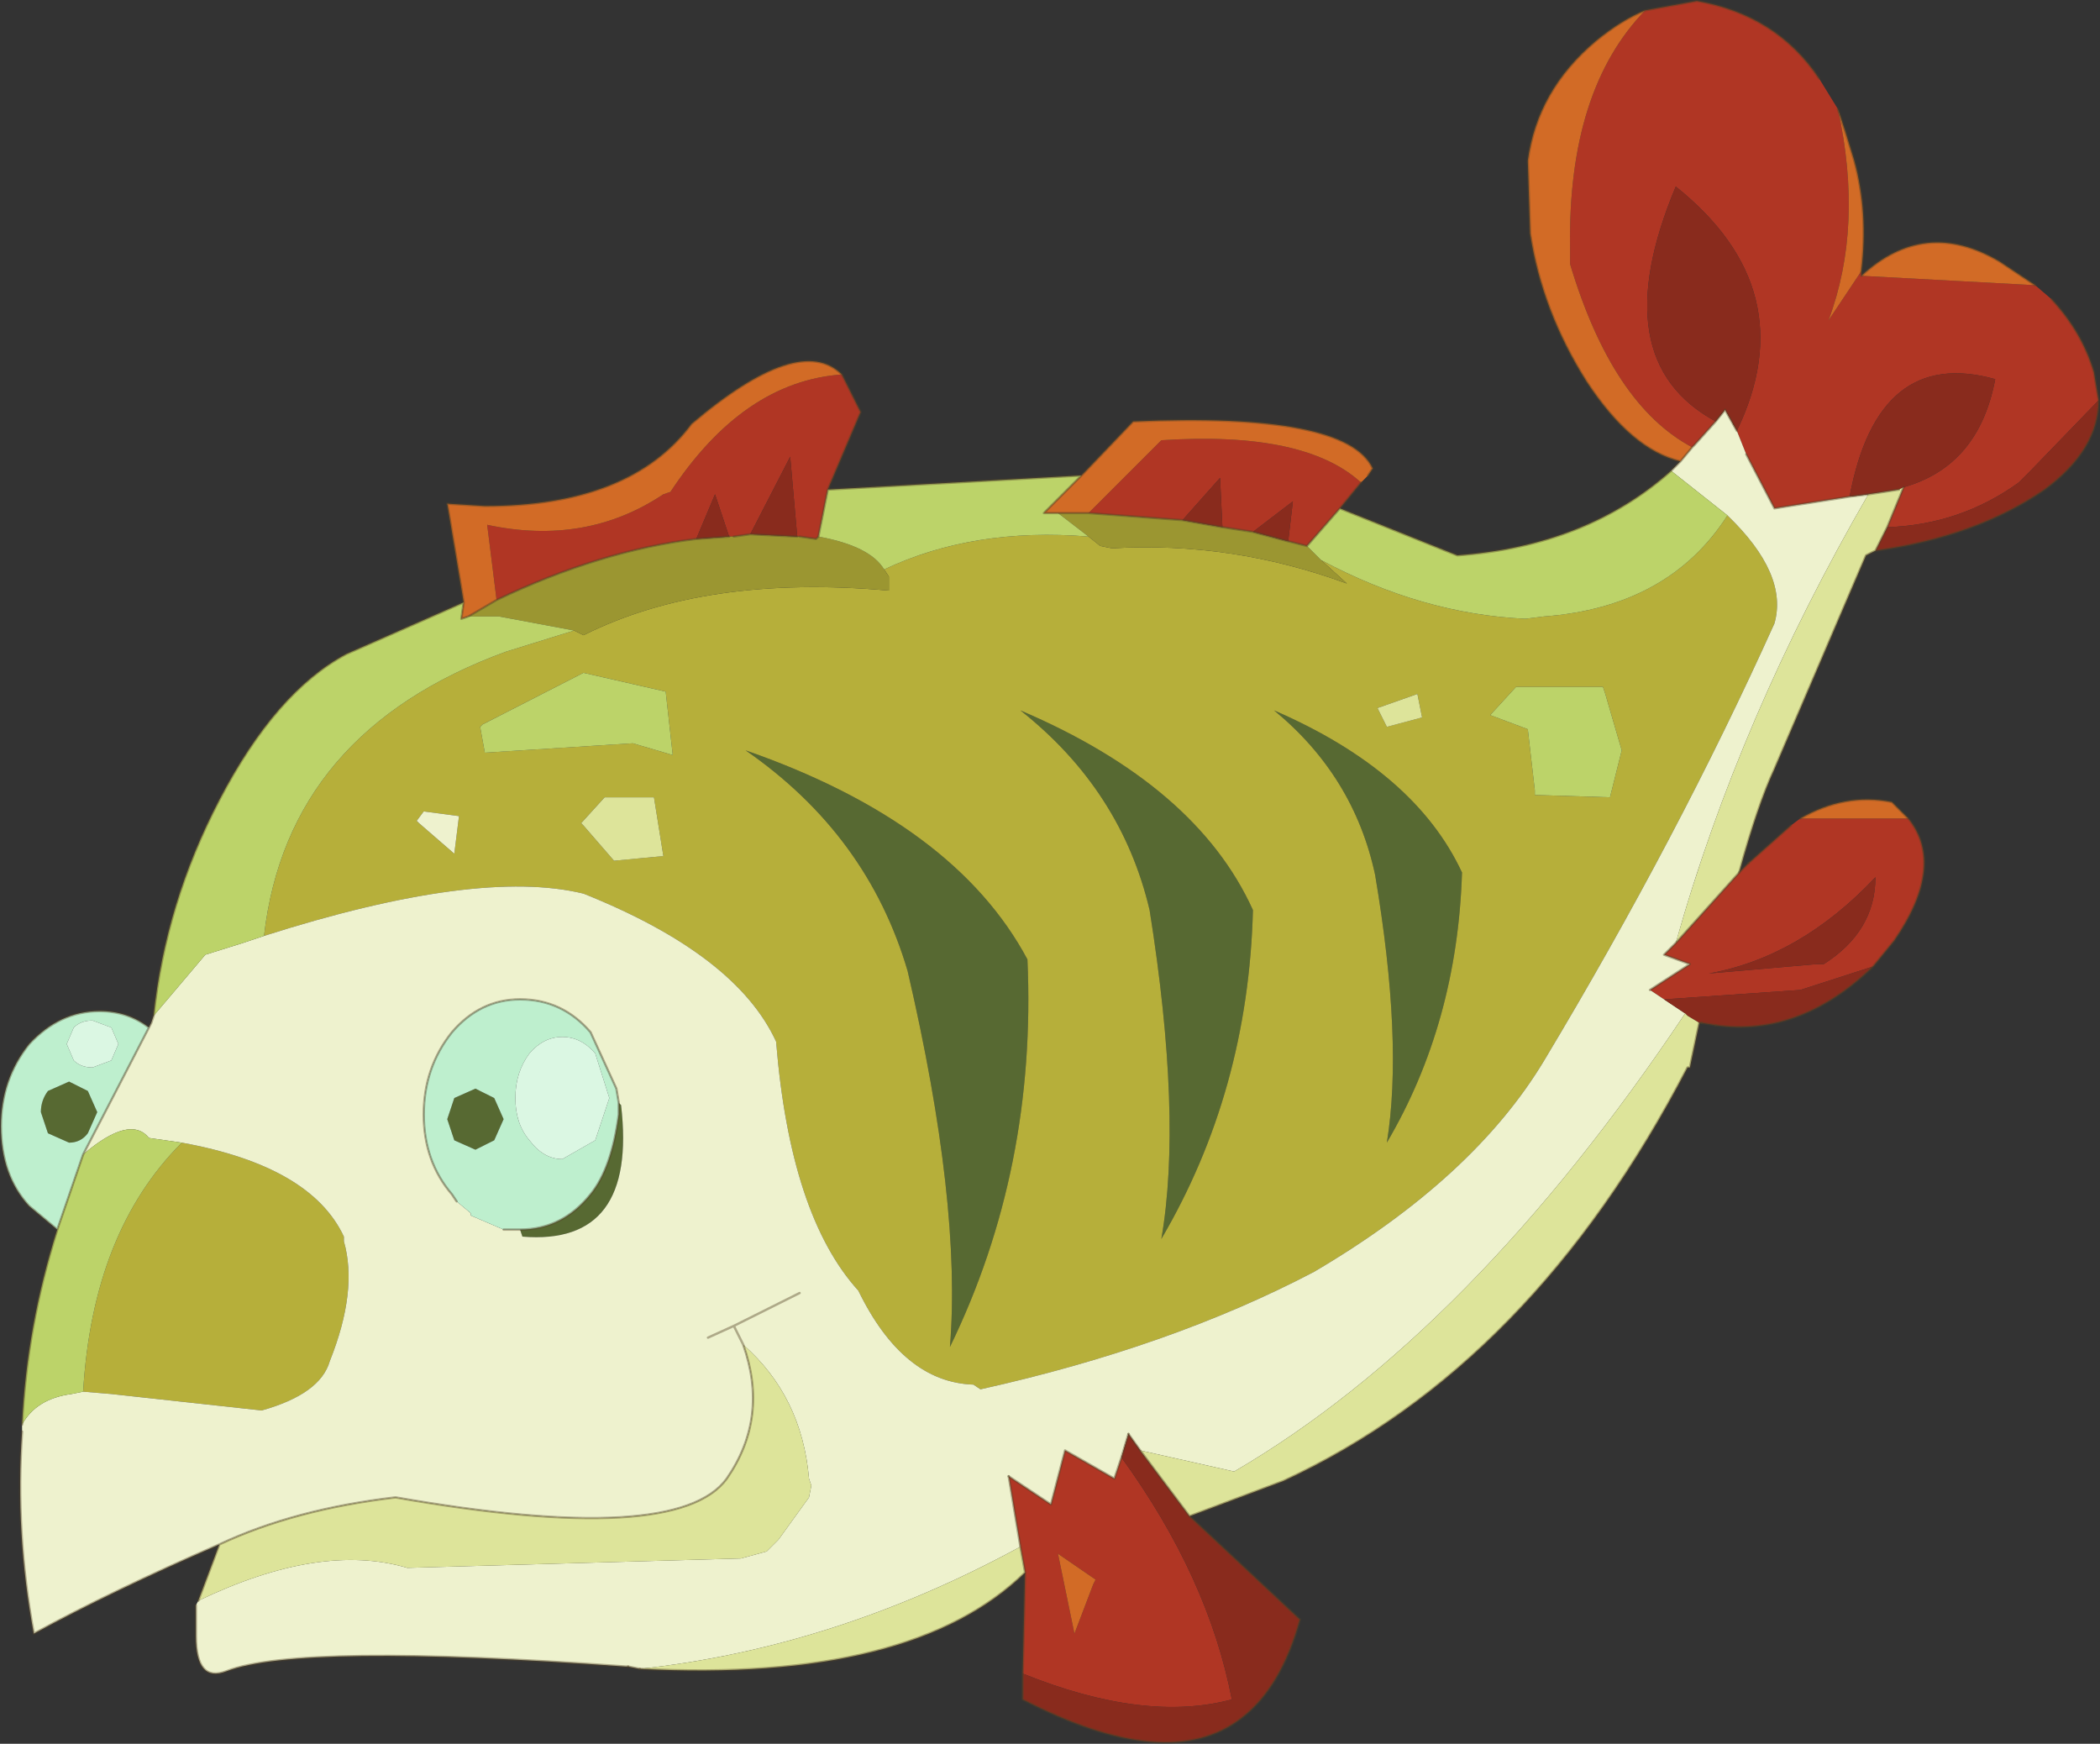 <svg viewBox="0 0 44.7 37.114" xmlns="http://www.w3.org/2000/svg" xmlns:xlink="http://www.w3.org/1999/xlink"><rect x="0" y="0" width="44.7" height="37.114" fill="#333333" stroke="none"/><use transform="translate(.02 -.03)" width="44.65" height="37.1" xlink:href="#a"/><defs><g id="a"><path d="m43.3 6.05.35.3q.65.7.9 1.55l.1.6L43.2 10l-.25.25q-1.25.9-2.8.95l.35-.85q1.6-.45 1.95-2.3-2.5-.7-3.1 2.5l-1.6.25-.6-1.15-.2-.5q1.45-3-1.3-5.2-1.55 3.7.85 5l-.45.5-.05.05q-1.7-.9-2.6-3.9v-.35Q33.35 1.9 35 .2l1.1-.2q1.7.3 2.6 1.65l.4.65q.55 2.5-.2 4.5l.7-1.05v.1l3.7.2M37 18.55l.2-.2.9-.8.2-.15h2.3q.8 1-.3 2.6l-.45.55-1.55.5-2.9.2-.3-.2.85-.55-.55-.2.25-.25 1.35-1.5M21.75 35.6l.05-2.15-.1-.55-.25-1.5.9.6.3-1.15 1.05.6.15-.45q1.85 2.55 2.35 5.15-1.85.5-4.45-.55M17.9 7.95l.4.8-.7 1.65-.2 1-.05.05-.35-.05h-.05l-.15-1.7-.85 1.65-.35.05h-.1l-.3-.9-.4.95q-2.05.25-4.25 1.3l-.2-1.6q2.1.45 3.75-.65l.15-.05q1.55-2.35 3.65-2.5m11.05 2.3-.45.55-.7.8-.4-.1.1-.85-.85.65-.65-.1-.05-1.05-.8.9-2-.15 1.55-1.55q3.05-.2 4.25.9M38.8 20.5q1.1-.7 1.1-1.85-1.6 1.7-3.55 2.05l2.3-.2h.15M23.25 33.7l.05-.1-.8-.55.35 1.7.4-1.05" fill="#b03624" fill-rule="evenodd" transform="translate(0 .05)"/><path d="M21.7 15.1q3.75 1.6 4.95 4.25-.1 3.85-1.95 7 .45-2.6-.25-7-.6-2.55-2.75-4.25m7.8 9.2q.35-2.15-.25-5.7-.45-2.1-2.15-3.5 3 1.3 4 3.45-.1 3.2-1.6 5.75M1.85 23.2l.2.45-.2.45q-.15.2-.4.2L1 24.1l-.15-.45q0-.25.15-.45l.45-.2.4.2m7.8 1.05-.15-.45.15-.45.45-.2.4.2.2.45-.2.45-.4.2-.45-.2m3.5-.8.05.05q.35 3-2.1 2.8l-.05-.15q.9 0 1.5-.75.45-.55.6-1.7v-.25m6.15-2.8q-.85-2.9-3.45-4.7 4.45 1.55 6 4.45.2 4.45-1.65 8.25.25-3.05-.9-8" fill="#576932" fill-rule="evenodd" transform="translate(0 .05)"/><path d="m23.15 11.4.25.2.25.05q2.55-.15 5 .75l-.55-.5q2.15 1.15 4.35 1.25l.4-.05q2.65-.2 3.9-2.15 1.3 1.25 1 2.3-2.05 4.55-4.9 9.3-1.5 2.5-4.9 4.5-3.05 1.6-7.1 2.5l-.15-.1q-1.5-.05-2.45-2-1.45-1.6-1.75-5.3-.85-1.85-4.1-3.15-2.25-.55-6.8.9.5-4.35 5.15-6.05l1.45-.45.2.1q2.6-1.3 6.5-.95v-.3l-.1-.15q1.9-.9 4.35-.7m7 3.35-.85.3.2.4.75-.2-.1-.5m-.65 9.55q1.5-2.55 1.6-5.75-1-2.15-4-3.45 1.7 1.4 2.15 3.5.6 3.55.25 5.7m-7.8-9.2q2.15 1.7 2.75 4.25.7 4.4.25 7 1.85-3.15 1.95-7-1.2-2.65-4.95-4.25m12.45-.35-.05-.15h-1.85l-.55.6.8.3.15 1.3v.1l1.6.05.25-1-.35-1.2m-24.5 3.4.1-.8-.75-.1-.15.2.05.05.75.65m.6-2.75-.05.05.1.55 3.15-.2.85.25-.15-1.35-1.75-.4-2.15 1.1m2.15 2.15.65.75 1.05-.1-.2-1.25h-1.05l-.5.55.05.05m6.9 3.1q1.15 4.95.9 8 1.85-3.8 1.65-8.25-1.55-2.9-6-4.45 2.6 1.8 3.45 4.7M3.85 24.3q2.75.5 3.45 2v.1q.3 1.05-.3 2.55-.2.7-1.45 1.05l-3.2-.35-.6-.05q.2-3.4 2.1-5.3" fill="#b6af3a" fill-rule="evenodd" transform="translate(0 .05)"/><path d="m13.6 35.5-.25-.05h-.05q-6.95-.5-8.5.1-.65.25-.65-.75v-.65l.05-.1q2.6-1.25 4.45-.7l7.1-.2.55-.15.25-.25.65-.9.05-.25-.05-.15q-.15-1.75-1.4-2.85.55 1.55-.35 2.85-1.05 1.45-7.05.4-2.15.25-3.75 1-2.3 1-3.95 1.9-.4-2.15-.25-4.3v-.15q.3-.55 1.05-.65l.25-.05.6.05 3.2.35Q6.8 29.65 7 28.95q.6-1.5.3-2.55v-.1q-.7-1.5-3.45-2l-.7-.1q-.4-.5-1.4.35l1.4-2.7.05-.1.05-.15 1.1-1.3.8-.25.45-.15q4.55-1.45 6.8-.9 3.25 1.3 4.1 3.15.3 3.7 1.75 5.3.95 1.95 2.45 2l.15.1q4.05-.9 7.1-2.5 3.4-2 4.9-4.5 2.85-4.75 4.9-9.3.3-1.05-1-2.3l-1.2-.95.2-.2.25-.3.05-.05.45-.5.2-.25.25.45.2.5.6 1.15 1.6-.25.4-.05q-2.75 4.75-4.1 9.55l-.25.25.55.2-.85.55.75.5q-4.55 6.8-9.6 9.75l-2-.45-.25-.35-.15.5-.15.45-1.05-.6-.3 1.15-.9-.6.25 1.5q-3.95 2.15-8.1 2.6M9.65 18.15l-.75-.65-.05-.05.15-.2.75.1-.1.8m3.5 5.3-.05-.3-.55-1.2q-.6-.7-1.5-.7-.85 0-1.45.7-.6.75-.6 1.75t.6 1.7l.1.15.3.25v.05l.7.3h.35l.05.15q2.45.2 2.1-2.8l-.05-.05m2.45 4.75.2.4-.2-.4-.55.25.55-.25 1.4-.7-1.4.7" fill="#eef2ce" fill-rule="evenodd" transform="translate(0 .05)"/><path d="M22.5 10.9h.65l2 .15.85.15.65.1.75.2.4.1.3.3.55.5q-2.45-.9-5-.75l-.25-.05-.25-.2-.65-.5m-3.7 1.2.1.15v.3q-3.9-.35-6.5.95l-.2-.1-1.6-.3h-.65l.6-.35q2.2-1.05 4.25-1.3l.7-.05h.1l.35-.05 1 .05H17l.35.05.05-.05q1.1.2 1.4.7" fill="#9b9631" fill-rule="evenodd" transform="translate(0 .05)"/><path d="M44.65 8.5q0 1.05-1.15 1.9-1.45 1-3.6 1.3l.25-.5q1.55-.05 2.8-.95l.25-.25 1.45-1.5m-4.8 12.05q-1.55 1.5-3.35 1.25l-.3-.05h-.05l-.25-.15-.05-.05-.45-.3 2.9-.2 1.55-.5M25.3 32.25l2.35 2.2q-.4 1.45-1.25 2.1-1.55 1.2-4.65-.4v-.55q2.6 1.05 4.45.55-.5-2.6-2.35-5.15l.15-.5.25.35 1.05 1.4m14.05-21.7q.6-3.2 3.1-2.5-.35 1.85-1.95 2.3l-.1.05-.65.1-.4.05m-2.85-1.6q-2.4-1.3-.85-5 2.75 2.2 1.3 5.2l-.25-.45-.2.25m-11.35 2.1.8-.9.05 1.05-.85-.15m1.5.25.85-.65-.1.85-.75-.2m12.15 9.2h-.15l-2.3.2q1.95-.35 3.55-2.05 0 1.15-1.1 1.85m-24-9.05.4-.95.3.9-.7.05m1.15-.1.85-1.65.15 1.7-1-.05" fill="#892b1d" fill-rule="evenodd" transform="translate(0 .05)"/><path d="m1.2 26.15-.6-.5Q0 25 0 23.95q0-1 .6-1.75.65-.7 1.5-.7.6 0 1.05.35l-1.4 2.7-.55 1.6m1.15-4.3-.4-.15q-.25 0-.4.15l-.15.35.15.35q.15.15.4.15l.4-.15.15-.35-.15-.35m-.5 1.35-.4-.2-.45.2q-.15.2-.15.45l.15.45.45.2q.25 0 .4-.2l.2-.45-.2-.45m7.8 1.05.45.2.4-.2.2-.45-.2-.45-.4-.2-.45.2-.15.45.15.45m.05 1.3-.1-.15q-.6-.7-.6-1.7t.6-1.75q.6-.7 1.45-.7.9 0 1.5.7l.55 1.2.05.3v.25q-.15 1.15-.6 1.7-.6.75-1.5.75h-.35l-.7-.3v-.05l-.3-.25m1.25-2.2q0 .55.3.9.3.4.7.4l.7-.4.3-.9-.3-.95q-.3-.35-.7-.35t-.7.35q-.3.4-.3.95" fill="#beefce" fill-rule="evenodd" transform="translate(0 .05)"/><path d="m2.35 21.85.15.35-.15.35-.4.15q-.25 0-.4-.15l-.15-.35.15-.35q.15-.15.4-.15l.4.15m8.6 1.5q0-.55.3-.95.3-.35.7-.35t.7.35l.3.95-.3.9-.7.4q-.4 0-.7-.4-.3-.35-.3-.9" fill="#dbf7e3" fill-rule="evenodd" transform="translate(0 .05)"/><path d="m39.9 11.7-.2.1-1.95 4.55q-.35.75-.75 2.2l-1.35 1.5q1.35-4.8 4.1-9.55l.65-.1.1-.05-.35.85-.25.5m-3.75 10.05-.2.95h-.05q-3.3 6.35-8.6 8.8l-2 .75-1.05-1.4 2 .45q5.05-2.95 9.6-9.75l.05.05.25.15M21.8 33.45q-2.4 2.35-8.2 2.05 4.15-.45 8.1-2.6l.1.55m-17.6.6.45-1.2q1.6-.75 3.75-1 6 1.05 7.05-.4.9-1.3.35-2.85 1.25 1.1 1.4 2.85l.05.15-.05.25-.65.9-.25.25-.55.15-7.1.2q-1.85-.55-4.45.7m25.95-19.3.1.5-.75.2-.2-.4.85-.3m-17.75 2.8-.05-.05.5-.55h1.05l.2 1.25-1.05.1-.65-.75" fill="#dde49a" fill-rule="evenodd" transform="translate(0 .05)"/><path d="M.45 30.3q.1-2.1.75-4.15l.55-1.6q1-.85 1.4-.35l.7.1q-1.9 1.9-2.1 5.3l-.25.05q-.75.1-1.05.65m2.8-8.7q.25-2.4 1.4-4.6 1.2-2.3 2.7-3.1l2.5-1.1-.05.35.15-.05h.65l1.6.3-1.45.45Q6.1 15.55 5.6 19.9l-.45.15-.8.25-1.1 1.3M17.6 10.4l5.4-.3-.8.8h.3l.65.5q-2.45-.2-4.35.7-.3-.5-1.4-.7l.2-1m10.9.4 2.5 1q2.75-.2 4.55-1.8l1.2.95q-1.25 1.95-3.9 2.15l-.4.05q-2.2-.1-4.35-1.25l-.3-.3.7-.8m5.65 3.95.35 1.2-.25 1-1.6-.05v-.1l-.15-1.3-.8-.3.55-.6h1.85l.05.15m-23.9.65 2.15-1.1 1.75.4.15 1.35-.85-.25-3.15.2-.1-.55.05-.05" fill="#bcd369" fill-rule="evenodd" transform="translate(0 .05)"/><path d="M39.6 5.85q1.35-1.25 2.95-.3l.75.5-3.7-.2M38.3 17.4q.95-.55 1.95-.35l.35.35h-2.3M9.85 12.8l-.35-2.1.8.05q3.1 0 4.4-1.75 2.3-1.95 3.2-1.05-2.1.15-3.65 2.5l-.15.05q-1.65 1.1-3.75.65l.2 1.6-.6.35-.15.05.05-.35M23 10.1l1.1-1.15q4.55-.2 5.1 1l-.1.15-.15.15q-1.2-1.1-4.25-.9l-1.55 1.55h-.95l.8-.8m12.75-.3q-1.05-.25-2-1.7-.95-1.5-1.2-3.15L32.5 3.4q.2-1.5 1.45-2.55Q34.5.4 35 .2q-1.65 1.7-1.6 5.05v.35q.9 3 2.6 3.9l-.25.3m3.35-7.5.15.45.2.65q.3 1.1.15 2.35l-.7 1.05q.75-2 .2-4.5M23.25 33.7l-.4 1.05-.35-1.7.8.55-.05.1" fill="#d26b26" fill-rule="evenodd" transform="translate(0 .05)"/><path d="M39.6 5.9q1.35-1.25 2.95-.3l.75.5m.35.3q.65.7.9 1.55l.1.6q0 1.05-1.15 1.9-1.45 1-3.6 1.3l-.2.1-1.95 4.55q-.35.75-.75 2.2m.2-.2.9-.8m.2-.15q.95-.55 1.95-.35l.35.35q.8 1-.3 2.6l-.45.55q-1.55 1.5-3.35 1.25m-.3-.05h-.05l-.2.95h-.05q-3.3 6.35-8.6 8.8l-2 .75 2.35 2.2q-.4 1.45-1.25 2.1-1.55 1.2-4.65-.4v-.55l.05-2.15q-2.4 2.35-8.2 2.05m-.25-.05h-.05q-6.95-.5-8.5.1-.65.25-.65-.75v-.65m.05-.1.45-1.2q-2.3 1-3.95 1.9-.4-2.15-.25-4.3m0-.15q.1-2.1.75-4.15l-.6-.5Q0 25.05 0 24q0-1 .6-1.75.65-.7 1.5-.7.6 0 1.05.35l.05-.1.05-.15q.25-2.4 1.4-4.6 1.2-2.3 2.7-3.1l2.5-1.1-.35-2.1.8.05q3.1 0 4.4-1.75Q17 7.1 17.9 8l.4.8-.7 1.65 5.4-.3L24.1 9q4.55-.2 5.1 1l-.1.15m-.15.15-.45.55 2.5 1q2.75-.2 4.55-1.8l.2-.2q-1.05-.25-2-1.7-.95-1.5-1.2-3.15l-.05-1.55q.2-1.5 1.45-2.55Q34.5.45 35 .25l1.1-.2q1.7.3 2.6 1.65m.4.65.15.45.2.65q.3 1.1.15 2.35v.1m.9 4.5-.35.85-.25.5M36 9.55l.05-.05.45-.5.2-.25.25.45m.2.5.6 1.15 1.6-.25.4-.05.65-.1m-4.65-.6.25-.3m-13 .6-.8.8h.95l2 .15.85.15.65.1.75.2.4.1.7-.8M24.25 30.9l1.05 1.4m-9.7-20.85.35-.05 1 .05m.05 0 .35.05.05-.05.2-1m-2.8 1.05.7-.05m-5.65 1.4-.05.35.15-.05.6-.35q2.2-1.05 4.25-1.3M1.75 24.6l-.55 1.6m.55-1.6 1.4-2.7m6.55 3.7-.1-.15q-.6-.7-.6-1.7T9.6 22q.6-.7 1.45-.7.9 0 1.5.7l.55 1.2.05.3v.25q-.15 1.15-.6 1.7-.6.75-1.5.75h-.35m4.35 2.3.55-.25 1.4-.7m-1.2 1.1-.2-.4M4.65 32.9q1.6-.75 3.75-1 6 1.05 7.05-.4.9-1.3.35-2.85m8.2 1.9.25.35m-2.8.55.25 1.5.1.55" fill="none" stroke="#544225" stroke-linecap="round" stroke-linejoin="round" stroke-opacity=".412" stroke-width=".05"/><path d="m37 18.6.2-.2m-.7 3.45-.3-.05M13.6 35.55l-.25-.05m22.3-15.4-.25.25.55.2-.85.55m1.9-2.5-1.35 1.5m-14.2 11.35.9.6.3-1.15 1.05.6.15-.45.15-.5" fill="none" stroke="#544225" stroke-linecap="round" stroke-linejoin="round" stroke-opacity=".412" stroke-width=".05"/></g></defs></svg>
